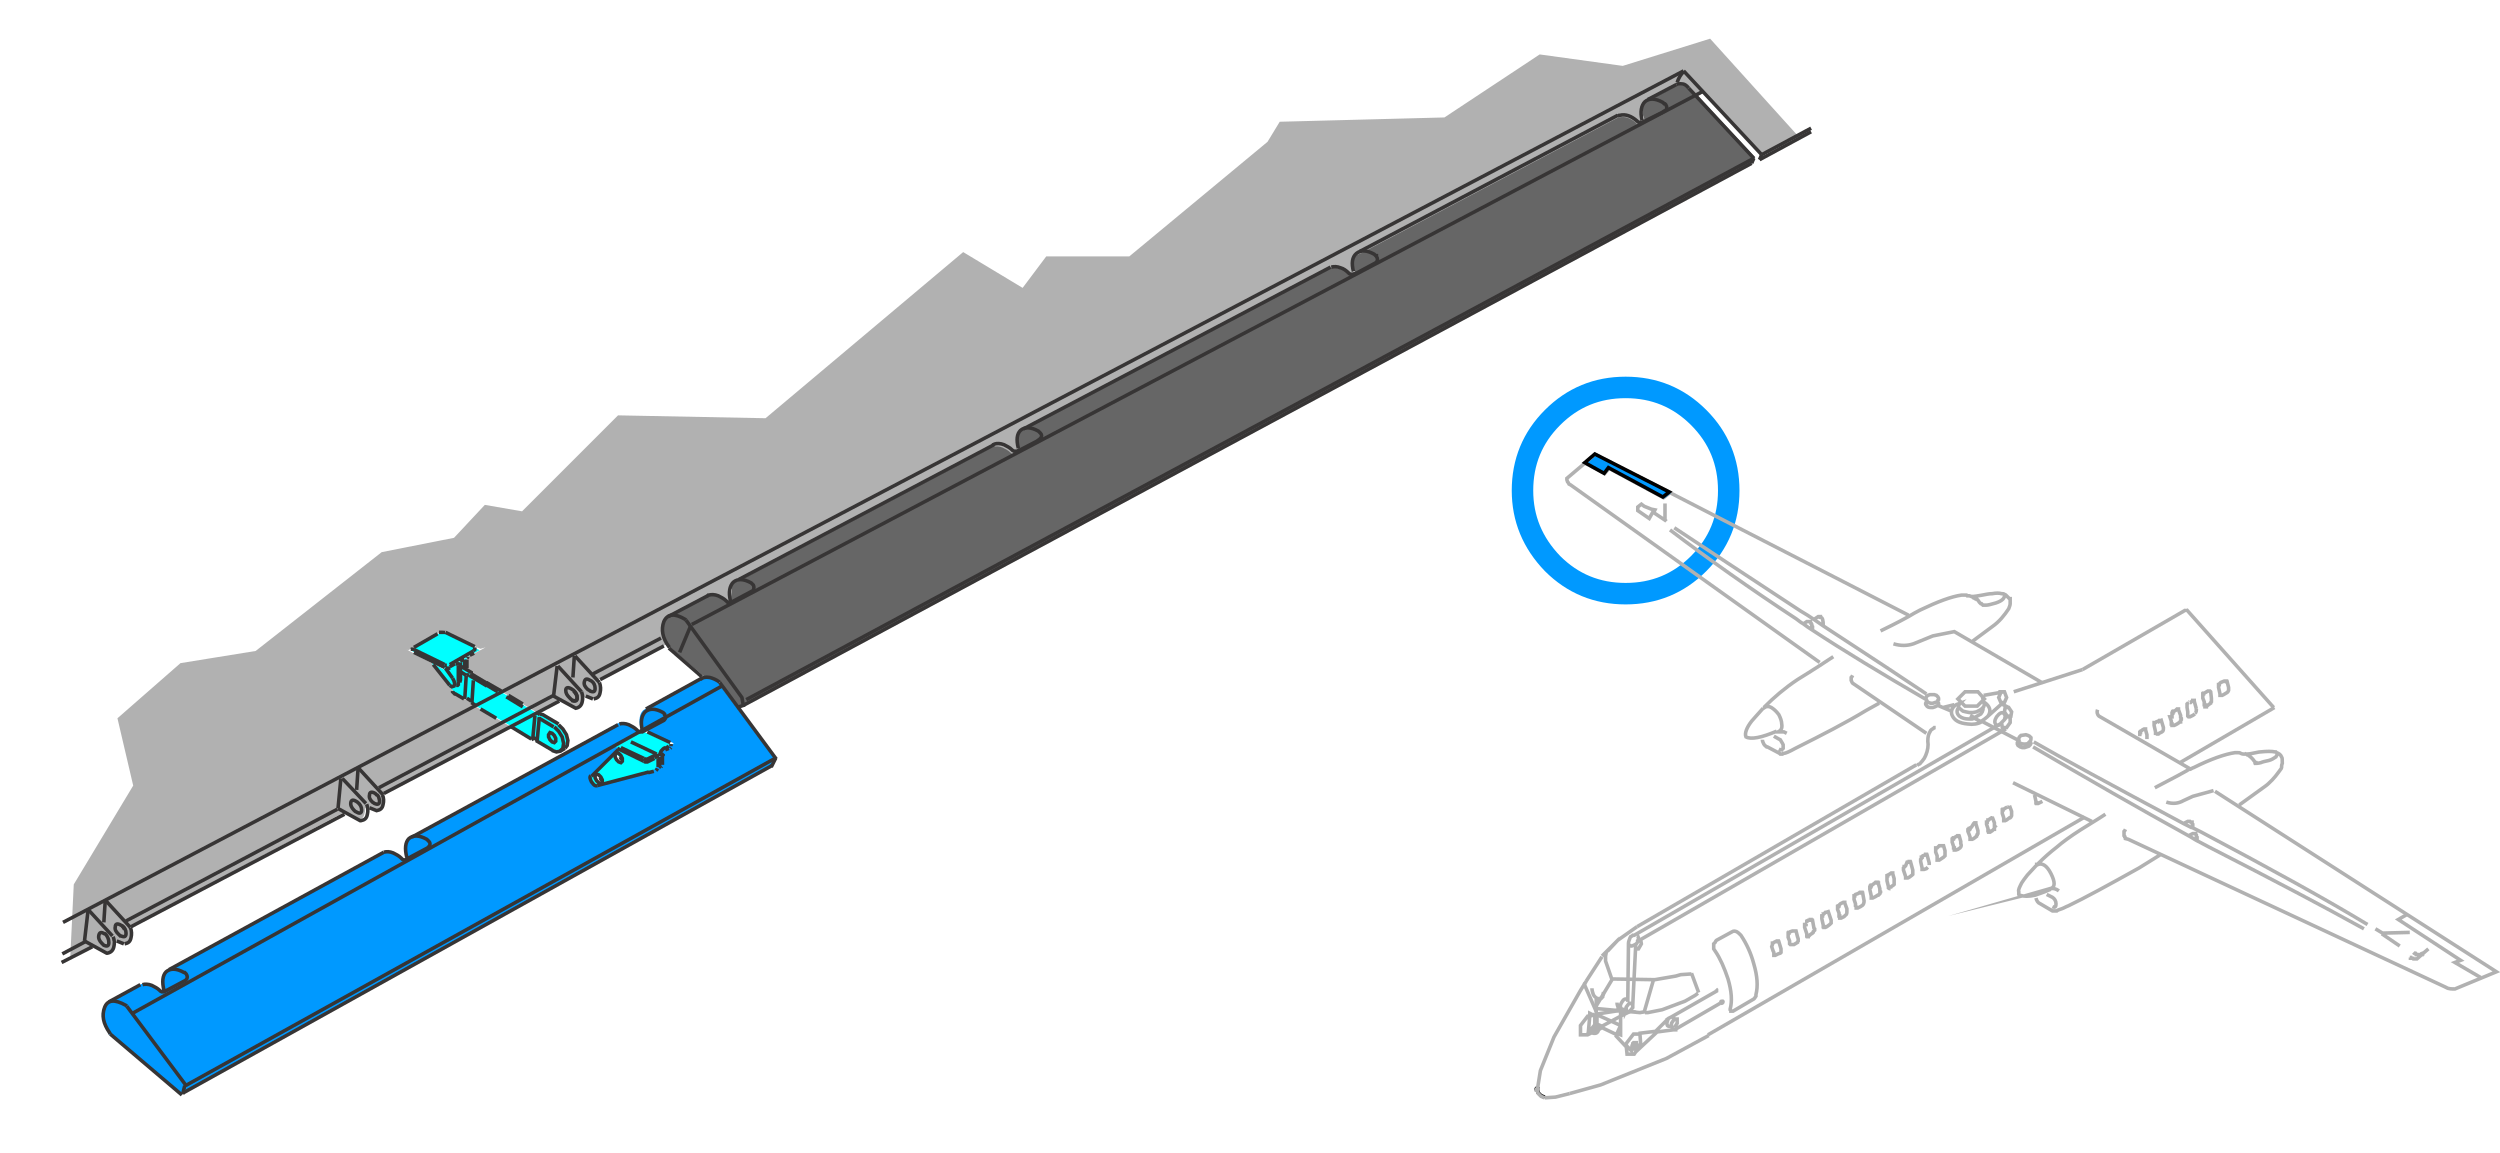 <?xml version="1.0" encoding="utf-8"?>
<!-- Generator: Adobe Illustrator 24.2.1, SVG Export Plug-In . SVG Version: 6.00 Build 0)  -->
<svg version="1.1" id="Ebene_1" xmlns="http://www.w3.org/2000/svg" xmlns:xlink="http://www.w3.org/1999/xlink" x="0px" y="0px"
	 viewBox="0 0 349.1 161" style="enable-background:new 0 0 349.1 161;" xml:space="preserve">
<style type="text/css">
	.st0{fill:none;stroke:#0099FF;stroke-width:3;stroke-linecap:round;stroke-linejoin:round;}
	.st1{fill:none;stroke:#B1B1B1;stroke-width:0.5;stroke-miterlimit:5;}
	.st2{fill:none;stroke:#000000;stroke-width:0.5;stroke-miterlimit:5;}
	.st3{fill:none;stroke:#B1B1B1;stroke-width:0.5;stroke-miterlimit:60;}
	.st4{fill:#CCCCCC;}
	.st5{fill:#0099FF;}
	.st6{fill:#00FFFF;}
	.st7{fill:#666666;}
	.st8{fill:#B1B1B1;}
	.st9{fill:none;stroke:#373535;stroke-width:0.5;stroke-miterlimit:5;}
</style>
<g>
	<path id="Layer1_0_1_STROKES" class="st0" d="M212.6,68.5c0-4,1.4-7.4,4.2-10.2c2.8-2.8,6.2-4.2,10.2-4.2c4,0,7.4,1.4,10.2,4.2
		c2.8,2.8,4.2,6.2,4.2,10.2s-1.4,7.4-4.2,10.2c-2.8,2.8-6.2,4.2-10.2,4.2s-7.4-1.4-10.2-4.2C214,75.8,212.6,72.4,212.6,68.5z"/>
	<path id="Layer1_3_MEMBER_0_1_STROKES" class="st1" d="M290.8,93.5l14.2-8.2l0.2-0.1v-0.2 M317.6,98.8l-13.2,7.7 M215.7,153.3
		l1.5-0.1l2-0.5 M228.6,129.4l39-22.6 M291.1,114.1l-52.6,30.4"/>
	<path d="M214.7,152.2c0.1,0,0.1,0,0.1-0.1c0-0.1,0-0.2-0.1-0.2c-0.1,0-0.2,0.1-0.2,0.2C214.5,152.1,214.6,152.2,214.7,152.2z"/>
	<path id="Layer1_3_MEMBER_2_1_STROKES" class="st2" d="M214.7,152.2L214.7,152.2c-0.1,0-0.2,0-0.2-0.1c0-0.1,0.1-0.2,0.2-0.2
		c0.1,0,0.1,0.1,0.1,0.2C214.8,152.1,214.7,152.2,214.7,152.2z M214.7,152.2l0.1,0.4l0.4,0.4l0.5,0.2"/>
	<path d="M214.7,152.2c0.1,0,0.1,0,0.1-0.1c0-0.1,0-0.2-0.1-0.2c-0.1,0-0.2,0.1-0.2,0.2C214.5,152.1,214.6,152.2,214.7,152.2z"/>
	<path id="Layer1_3_MEMBER_4_1_STROKES" class="st3" d="M308.7,96.6L308.7,96.6L308.7,96.6l-0.1-0.1h-0.3l-0.5,0.3l-0.1,0h0v0.1l0,0
		h-0.1v0l0,0.1v0.1l0,0.1v0.1l0,0v0.2l0.2,0.5l0,0.3v0.1l0.1,0v0.1h0v0.1h0v0.1h0.2l0-0.1l0.2-0.1l0.1-0.1l0.3-0.2l0-0.1l0.1-0.1
		l0-0.1v-0.4L308.7,96.6L308.7,96.6L308.7,96.6z M308.7,96.6L308.7,96.6 M292.9,99.1c-0.1,0.3-0.1,0.6,0.2,0.9l12.8,7.4
		c0.2-0.1,0.3-0.2,0.4-0.2c2.4-1.2,4.4-1.9,5.8-2.1h0.2l0.1,0c0.2,0,0.4,0,0.5,0.1c0,0,0.2,0.1,0.4,0.1l0,0c0.4,0,0.8,0,1.2-0.1
		c0.6-0.1,0.9-0.2,1.1-0.2c1-0.1,1.6-0.1,2.1,0h0.1l0.1,0.1c0.3,0.1,0.6,0.3,0.7,0.6c0.1,0.1,0.1,0.4,0.1,0.9
		c-0.1,0.2-0.1,0.4-0.1,0.6c0,0.1-0.2,0.3-0.4,0.6c-0.3,0.4-0.6,0.8-0.9,1.1c-0.4,0.4-0.7,0.7-1,0.9l-3.6,2.6 M313.4,105.2
		L313.4,105.2l0.2,0.1l0.1,0l0.1,0.1l0.1,0l0.1,0.1c0.3,0.2,0.6,0.5,0.8,0.8l0.1,0.1l0,0.1h0.1l0,0.1c0,0,0.3,0,0.7-0.1
		c0.2-0.1,0.6-0.2,1.1-0.3c0.4-0.1,0.7-0.3,1-0.5c0.1-0.2,0.2-0.3,0.2-0.4v-0.1l0-0.1l0,0 M305.7,98L305.7,98 M305.7,98l-0.1,0
		L305.7,98 M305.6,98.1L305.6,98.1L305.6,98.1l-0.1,0.1h0l-0.1,0.1v0.1h0l0,0.4l0.1,0.6l0,0.3l0,0.1v0.1h0v0.1l0.1,0.1h0v0h0.2v0h0
		l0.2-0.1l0.2-0.1l0.3-0.2 M306.7,99l-0.3-1.1v0h0v0h0v-0.1h-0.2v0.1h-0.1l-0.1,0.1l-0.1,0.1l-0.1,0 M306.1,97.8L306.1,97.8
		 M290.8,93.5l-9.6,3.1 M285.2,111.9l-0.6,0.3h0v0h-0.2v0h0v-0.1h-0.1v0l0,0v-0.2l-0.2-0.9 M280.3,112.7h0.2 M280.3,112.7
		L280.3,112.7l-0.2,0.1l-0.3,0.2h-0.1l0,0.1l-0.1,0v0l0,0v0.1h0v0.1h0v0.3l0.2,0.6l0,0.2v0l0,0.1v0.1h0.1v0l0,0h0v0h0.1v0h0l0.2-0.1
		l0.4-0.3l0.1,0l0.1-0.1l0.1-0.2v-0.1l0-0.1l0-0.1v-0.1l0-0.2l-0.3-0.8v0l0,0v0 M280.3,112.8L280.3,112.8L280.3,112.8 M294,113.7
		c0,0-1.2,0.8-3.5,2.2c-1.4,0.9-2.5,1.7-3.3,2.4c-0.9,0.7-1.7,1.4-2.5,2.2l-0.2,0.2l-0.1,0l0,0.1v0c0.7-0.4,1.4,0,2,1.2
		c0.6,1.2,0.6,1.9-0.1,2.1c0.4-0.1,0.8,0,1.2,0.3 M284.3,120.9L284.3,120.9L284.3,120.9L284.3,120.9z M284.3,120.9l-1.2,1.3
		c-0.4,0.5-0.6,0.8-0.8,1.1c-0.3,0.6-0.5,1-0.4,1.2v0.4l0.1,0.1v0c0.6,0.2,1.3,0.2,2.2,0c0.2-0.1,1-0.3,2.1-0.8c0,0,0,0,0.1,0
		 M285.8,124.9l0.8,0.4c0.3,0.2,0.5,0.5,0.5,0.9c0,0.4-0.1,0.6-0.5,0.4 M292.1,114.7l-11-5.4 M302.5,112c0.9,0.3,1.7,0.2,2.4-0.2
		l1.3-0.6l2.9-0.8 M296.8,115.8L296.8,115.8L296.8,115.8l-0.1,0.2l-0.1,0.1v0.6l0.1,0.1v0l0,0.1l0.1,0.1v0.1l0.4,0.1l44.2,20.6
		c0.1,0,0.1,0.1,0.2,0.1c0.3,0.2,0.8,0.2,1.2,0.2l5.8-2.4l-39.3-25.2 M284.3,125.4c0.1,0.4,0.3,0.7,0.6,0.8c0,0,0,0,0,0l1.7,1h0.6
		c0.1-0.1,0.4-0.2,0.7-0.3c0.3-0.1,0.6-0.3,0.9-0.4c0,0,0,0,0,0c2.3-1.1,5.6-2.9,9.9-5.3l2.9-1.8 M300.9,110c2.5-1.3,4.2-2.2,5-2.7
		 M221.5,137l2.2-3.4 M221.5,137l-0.1,0.2l-0.1,0.1c0,0.1,0,0.2,0,0.3l1.4,3.2l2.4-4l-0.9-2.6l0-0.7l0.1-0.5l0.2-0.3l-0.8,0.8
		 M215.7,153.3l-0.5-0.2l-0.4-0.4l-0.1-0.3l-0.1-0.1c-0.1,0-0.1-0.1-0.1-0.1c0-0.1,0.1-0.2,0.2-0.2l0.4-2.5l1.9-4.7l3.7-6.5l0.5-0.8
		c0-0.1,0.1-0.2,0.2-0.3 M214.7,152.3l0-0.1h0c0,0,0,0-0.1,0l0.1-0.3c0.1,0,0.1,0.1,0.1,0.2c0,0.1,0,0.1-0.1,0.1 M219.2,152.7
		l4.3-1.2l9.2-3.7l5.9-3.2 M259.1,124.9L259.1,124.9L259,125l0,0.1v0h-0.1v0.1h0v0.1h0v0.3l0.2,0.6l0,0.3v0l0.1,0.1v0.1h0v0h0v0.1
		h0.2l0.2-0.1l0.2-0.1l0.3-0.2c0.1-0.1,0.2-0.3,0.2-0.6l-0.2-1.1h-0.1v0h0v-0.1h-0.1v0h-0.1l0,0h-0.1l-0.1,0.1l-0.2,0.1L259.1,124.9
		L259.1,124.9z M261.4,123.6L261.4,123.6L261.4,123.6l-0.1,0v0.1h-0.1l0,0v0h0v0.1l0,0v0.1l-0.1,0v0.3l0.2,0.9v0.1h0v0.1h0v0.1h0v0
		h0.1v0h0.1v0l0.2-0.1l0.2-0.1l0.3-0.2l0.1,0l0.1-0.1l0.1-0.1v-0.1l0.1-0.1v-0.1l-0.1-0.1l0-0.3l-0.2-0.7v-0.1h-0.1v-0.1h-0.3
		l-0.1,0.1L261.4,123.6L261.4,123.6L261.4,123.6 M264,124.1L264,124.1c-0.1,0-0.2,0-0.3-0.1V124h0v-0.2l-0.2-0.8v-0.3l0-0.1v-0.1h0
		v-0.1l0-0.1v0h0.1v0l0-0.1l0,0h0l0.2-0.1l0.3-0.2h0.1l0,0h0.1l0,0l0,0.1h0v0l0.2,0.7l0,0.3l0,0.1v0.2l0,0.1v0.1l-0.1,0.1l-0.3,0.2
		l-0.1,0.1L264,124.1L264,124.1L264,124.1L264,124.1 M264,124.1L264,124.1 M272.9,117L272.9,117l-0.1,0l0,0v0.1h-0.1v0.1h-0.1v0.1
		l0,0.1v0.2l0.2,0.6l0,0.2v0h0.1v0.2h0v0l0,0.1l0,0h0.2l0,0l0.3-0.1l0.3-0.2c0.2-0.2,0.2-0.4,0.1-0.6l0-0.3l-0.2-0.7h-0.1v-0.1h-0.1
		v0h-0.1l0,0h0l-0.1,0.1l-0.2,0.1L272.9,117z M275.3,115.5l-0.2,0.1l0,0l0,0.1l0,0v0l-0.1,0v0.1h-0.1v0.1l-0.1,0v0.2l0.2,0.5
		l0.1,0.3v0.2h0v0.1l0.1,0v0l0.2,0v0h0l0.2-0.1l0.4-0.3l0-0.1l0.1-0.1v-0.1l0.1-0.1v-0.4l-0.3-1v0l0-0.1h0v0h-0.2v0l-0.1,0.1
		L275.3,115.5z M278.2,114L278.2,114L278.2,114l0,0.1h0v0l0.3,0.8l0,0.3v0.1l0.1,0.1l-0.1,0.1v0.1l0,0.1l0,0l0,0.1l-0.1,0l-0.2,0.2
		l-0.3,0.2h0l0,0h-0.2v0h0v0l0,0V116l-0.1,0v-0.1l0-0.2l-0.2-0.6v-0.3h0.1c0-0.1,0.1-0.2,0.1-0.3h0v0l0,0h0.1l0.1-0.1l0.3-0.2h0v0
		H278.2z M277.8,116.2L277.8,116.2 M271.4,118.1l0.2,0.7l0,0.3l0,0.1v0.1l0,0.1v0.1l-0.1,0.1l-0.1,0.1l-0.3,0.2l-0.3,0.2h0v0h-0.2
		l0,0v0h-0.1v0h0v-0.2l0-0.1l0-0.3l-0.2-0.5v-0.3l0,0v-0.1h0v-0.1l0-0.1l0.1,0v0h0l0,0v0h0l0.1,0l0.1-0.1l0.1-0.1l0.1-0.1l0.1,0h0.2
		L271.4,118.1L271.4,118.1L271.4,118.1L271.4,118.1z M271.1,118L271.1,118L271.1,118 M270.6,118.3L270.6,118.3L270.6,118.3
		 M269.2,121.1l-0.2,0.2l-0.3,0.1h0h-0.1l0,0l0,0h-0.1v0h-0.1v-0.1h0v-0.1h0l-0.2-0.9v-0.3l0.1-0.1v-0.1h0l0-0.1v0l0.1,0l0-0.1h0
		l0,0h0l0.1-0.1l0.3-0.1h0.1v-0.1h0.1v0.1h0l0.1,0l0,0l0.3,1.1v0.3 M266.1,120.9L266.1,120.9 M266.1,120.9L266.1,120.9L266.1,120.9
		L266,121h0l0,0h-0.1v0.1l0,0h0v0l-0.1,0.1v0.1l0,0v0.2l0.3,0.9v0.1h0v0.1l0,0v0h0.1v0h0.1v0h0.1l0.2-0.1l0.4-0.3l0,0l0.1-0.1l0-0.1
		v-0.1l0-0.1v-0.3l-0.3-1.1h-0.1v0l0,0h0l0-0.1h-0.1v0.1h-0.1v0l-0.2,0L266.1,120.9L266.1,120.9z M268.4,119.6L268.4,119.6
		 M268.7,121.4L268.7,121.4L268.7,121.4 M247.5,131.9L247.5,131.9L247.5,131.9l-0.1,0.3l0.2,0.6l0.1,0.2v0.2h0v0.1h0v0.1h0.1v0h0.1
		v0h0l0.2-0.1l0.2-0.1l0.3-0.1v0l0.1-0.1l0-0.1v-0.1l0,0v-0.3l-0.3-1h-0.1v-0.1h0v0h-0.2l0,0l-0.4,0.2l-0.1,0.1h0v0h0l-0.1,0h0v0.1
		l0,0v0l0,0L247.5,131.9L247.5,131.9z M247.8,131.5L247.8,131.5 M250.8,130l0.2,0.8l0.1,0.3c0,0.2,0,0.3,0,0.3c0,0-0.1,0.1-0.1,0.2
		l0,0l-0.5,0.3l-0.1,0l0,0H250v0h0v0l-0.1-0.1v-0.1l0,0l0-0.3l-0.2-0.5v-0.3h0v-0.1h0v-0.1l0-0.1v0h0.1v0l0,0h0v-0.1h0.1l0.1-0.1
		l0.3-0.1h0v0h0.2L250.8,130L250.8,130L250.8,130L250.8,130z M224.5,132.8l1.4-1.5l2.7-1.9 M222.6,140.8l6.4,0.6l0.6-0.1l1.3-4.5
		l-5.9-0.1 M229.7,141.4l0.4,0l2-0.4l3.2-1.2l1.4-0.8l0.4-0.3 M236.2,136l-1.5,0.1l-0.7,0.2l-2.9,0.5H231 M257.6,126.1l0.3,0.8
		l0,0.3c0,0.3,0,0.5-0.2,0.6l-0.2,0.2l-0.4,0.2h-0.2V128h0v-0.1h-0.1v-0.1l0-0.3l-0.2-0.5v-0.3l0,0v-0.1l0.1,0v0h0v-0.1h0.1v-0.1
		l0.1-0.1h0l0.1-0.1l0.2-0.1l0.2-0.1h0.2L257.6,126.1L257.6,126.1L257.6,126.1z M255.3,127.3L255.3,127.3L255.3,127.3L255.3,127.3
		L255.3,127.3l0.3,0.9l0.1,0.3v0.3l0,0.1l-0.1,0.1l-0.1,0.1l-0.4,0.3l-0.2,0.1h-0.2v-0.1h0v0h-0.1v-0.1h0v-0.1l-0.2-0.9v-0.2h0v-0.2
		l0,0v0l0,0v0l0.1,0v-0.1l0,0h0l0,0l0.1-0.1h0l0.2-0.2l0.1-0.1h0.1v0L255.3,127.3L255.3,127.3z M254.5,127.6l0.1-0.1 M252.3,128.9
		L252.3,128.9L252.3,128.9l-0.1,0.1h0v0l0,0.1v0H252v0l0,0v0.1l0,0.1v0.2l0.3,0.9v0.2h0v0.1h0v0h0.1v0.1h0.1v-0.1h0l0.1,0v0l0.1-0.1
		l0.1-0.1l0.3-0.2l0.1-0.1v-0.1l0.1-0.1l0.1-0.1v-0.2l-0.1-0.1l-0.2-1.1l0,0H253v0h-0.1v-0.1h-0.1v0.1h-0.1l-0.1,0l-0.1,0l-0.2,0.1
		L252.3,128.9L252.3,128.9 M252.5,130.7L252.5,130.7 M261.4,123.6L261.4,123.6 M264,124.1L264,124.1 M252.3,128.9L252.3,128.9"/>
	<path id="Layer1_3_MEMBER_5_1_STROKES" class="st1" d="M310.6,95.1L310.6,95.1h0.3v0.1l0.1,0l0.2,0.8l0,0.2l0,0.1v0.1l-0.1,0.2
		l-0.1,0.1l-0.5,0.3l-0.2,0.1h-0.1v0h-0.1v0h-0.1v0h0l0,0V97l0-0.1v0l-0.2-0.9v-0.3l0-0.1v0l0.1,0v-0.1l0,0v0h0v0l0.1-0.1h0l0,0l0,0
		l0.1-0.1L310.6,95.1L310.6,95.1z M310.6,95.1L310.6,95.1 M310.1,95.4L310.1,95.4L310.1,95.4 M303,100.1l0.2,0.6l0,0.3v0.1h0.1v0.1
		h0v0.1h0v0h0.1l0.1,0v0h0.1l0.2-0.1l0.2-0.1l0.3-0.2l0.1-0.1l0.1,0l0-0.1l0-0.1l0.1-0.1v-0.2l-0.1-0.1l0-0.3l-0.3-0.8v0h0v-0.1h0
		l0,0h-0.1v0h-0.1l-0.1,0.1l-0.1,0.1l-0.2,0.1h0l-0.1,0h0v0.1l0,0h-0.1v0.2l-0.1,0V100.1z M299.8,103.2V103l0-0.1l0-0.3l-0.2-0.7h0
		v-0.1h0v0h0l0,0h-0.1v0h-0.1l-0.2,0.1l-0.1,0.1l-0.2,0.1v0.1l0,0h0v0l0,0.1v0h-0.1v0.1h0v0.1h0v0.3 M303.5,101.3L303.5,101.3
		L303.5,101.3L303.5,101.3z M301.8,100.6l0.3,1c0,0.3,0,0.5-0.2,0.6l-0.4,0.2l-0.1,0.1l0,0c-0.1,0-0.1,0-0.2,0c0,0-0.1-0.1-0.1-0.1
		H301v-0.1h0v-0.1l-0.2-0.9v-0.3l0,0v0h0V101l0,0v-0.1h0l0.1,0v0h0.1l0.1-0.1l0.3-0.1h0l0.1-0.1h0.1v0.1L301.8,100.6L301.8,100.6
		L301.8,100.6z M301.3,102.6L301.3,102.6L301.3,102.6 M306.7,99c0,0.2,0,0.5-0.2,0.6 M222.3,138c0,0.3,0.1,0.6,0.2,0.9
		c0.1,0.2,0.3,0.4,0.5,0.5c0.1,0,0.1,0,0.2,0.1l0.1,0h0.1l0.1-0.1l0.1,0l0.1-0.1l0.1-0.1v-0.1l0.1-0.3v-0.1l0-0.2 M240.2,140.1
		l-6.2,3.6l0,0.1h-0.3l-2.3,0.3l-3,2.8l-0.2,0.3l-1,0l-0.1-1l-1.4-1.5l0.1-0.2l-2.1-1l-0.5,0.3v0.1l0,0c-0.1,0.3-0.3,0.4-0.5,0.4
		c-0.1,0-0.3,0-0.4-0.1l-0.6,0.3h-1l0-1.3l1-1.3h0.3l0-0.4l0.6,0.3l0.3-0.1l0-2.2 M223,141.8l-0.3-0.1 M223,141.8v-0.2l3.2-0.5
		c-0.1-0.1-0.1-0.2-0.2-0.3c-0.1-0.3-0.2-0.5-0.2-0.8 M222.7,141.6l-0.3,0.2h0.3l0,1.3l-0.5,0.6l0.1-0.1l0.1-0.1l0.1,0h0l0.1,0
		l0.1,0h0.1c0.1,0,0.1,0,0.2,0V143v-1.3l2,0.9l1.3-0.7l0-0.7c-0.1,0-0.1-0.1-0.2-0.2l0.5-0.1c-0.1,0-0.2-0.1-0.3-0.2
		c-0.1-0.2,0-0.5,0.2-0.8c0.2-0.3,0.3-0.4,0.5-0.4c0.2,0,0.3,0.1,0.3,0.4l0.1-8.2c0-0.2,0.1-0.4,0.2-0.7l0.1-0.2l0.2-0.1l0.1-0.1
		l0.2,0l51.1-29.5 M222.3,141.8H222l-0.2,2.3l0.1-0.1l0-0.1l0.1,0l0.1-0.1l0.1-0.1l0,0l-0.3,0.4c0.1,0,0.2,0,0.3,0l0.9-0.5v0
		c-0.1,0-0.1-0.1-0.2-0.1 M223,143l0.7,0.3l1.3-0.7l1.3,0.6v-1.3l1.2-0.6H227v0c-0.1,0.2-0.3,0.2-0.5,0.1c0,0-0.1-0.1-0.2-0.1
		 M221.8,144.1c0,0,0.1,0,0.1,0l-0.2,0.3 M239.5,131.6l-0.1,0.1l-0.1,0.1v0.2l0,0.1l0,0.2v0.2l0.2,0.3c0.7,1,1.3,2.4,1.8,3.9
		c0.5,1.7,0.6,3.1,0.3,4.2v0.1l0.1,0.1l0,0.1l0.1,0h0.1l0,0h0.1l0,0l2.9-1.7l0.1-0.1l0.2-0.3l0-0.2c0.3-1.2,0.2-2.6-0.3-4.3
		c-0.4-1.5-1-2.8-1.8-4c-0.2-0.2-0.4-0.4-0.6-0.5c-0.2-0.1-0.5-0.1-0.6,0l-2.2,1.2l-0.1,0.1L239.5,131.6z M239.6,138.1L239.6,138.1
		L239.6,138.1L239.6,138.1l0.1,0.1v0.1h0v0.1l-6.3,3.6h0.1l0.1,0l0.1,0.1l0,0.3l0-0.1h0.5v0.6l-0.4,0.6 M280.1,101.8l-51,29.4
		l0.1,0.6l-0.4,0.7h-0.4l0-0.3l-0.4,8.1l0,0.4l-0.5,0.6 M227.5,131.8c0,0.1,0,0.2,0.1,0.2c0.1,0.2,0.4,0.1,0.9-0.2l0.2-0.3
		c0-0.2,0-0.3,0.1-0.3c0-0.1,0-0.3-0.1-0.5l-0.1,0 M228.6,131.5l0.2-0.3h0.4 M228.4,132.2l0-0.4l0-0.1 M227,140.9v-0.2 M227,140.9
		v0.4c0.1-0.2,0.1-0.4,0.1-0.7l-0.1,0.1 M226.6,141c0.1,0,0.2-0.1,0.4-0.1 M227.1,140.6l0.4-0.5h0.4l0,0.3 M233.4,142l-0.4,0.2
		l-0.1,0.2c-0.1,0.3-0.2,0.5-0.1,0.7c0,0.2,0.3,0.3,0.6,0.1l0-0.3l0.4-0.6 M236.2,135.9l1,2.7 M233.6,143.7h-0.1l0-0.4 M228.3,146.8
		l0.8-1.1l-0.1-1.3h-0.9l-1,1.3l0,0.3l0.7,0.7l0-0.1v-0.2l0-0.1l0.1-0.1v-0.1l0-0.1l0.1-0.1l0-0.1l0-0.1l0.1-0.1l0.1,0l0,0l0.1,0h0
		l0,0h0.1l0.1,0l0,0v0.1c0,0.2,0,0.3-0.1,0.4l-0.1,0.1l0,0.1l-0.1,0l-0.1,0.1l-0.1,0.1l-0.1,0.1l-0.1,0.1l-0.1,0l0,0.1 M225.8,144.3
		l0.5-1.1v1.3L225.8,144.3z M231.3,144l-2.5,0.3 M233,142.2l-1.8,1.8"/>
	<path d="M240.4,140.1c0.1,0,0.2-0.1,0.2-0.2c0-0.1-0.1-0.1-0.2-0.1c-0.1,0-0.2,0-0.2,0.1C240.2,140,240.3,140.1,240.4,140.1z"/>
	<path class="st4" d="M224.1,66.1l0.7-0.6l7.6,4.1l0.9-0.7l-10.4-5.3l-1.4,1.2L224.1,66.1z"/>
	<path id="Layer1_3_MEMBER_7_1_STROKES" class="st3" d="M279.9,83C279.9,83,279.9,83,279.9,83 M279.9,83c-0.1-0.1-0.2-0.1-0.4-0.1
		c-0.3-0.1-0.8-0.1-1.3,0c-0.4,0-0.9,0.1-1.4,0.2c-0.6,0.1-1.1,0.2-1.5,0.2l0.2,0.1l0.1,0.1h0.1l0.1,0.1h0.1l0.1,0.1l0.1,0l0.1,0.1
		l0.2,0.3l0.1,0.1l0.1,0.1l0.1,0l0.1,0.1l0.1,0.1c0.2,0,0.4,0,0.5,0c0.2,0,0.6-0.1,1.3-0.3C279.6,83.9,280,83.5,279.9,83
		 M275.5,89.5l2.7-2c1-0.7,1.7-1.6,2.3-2.5c0.1-0.3,0.2-0.5,0.2-0.7l0-0.1v-0.4l0-0.1v-0.1h-0.1l-0.1-0.1l-0.1-0.1l-0.1-0.1
		c-0.1-0.1-0.2-0.2-0.2-0.2c-0.1-0.1-0.2-0.1-0.3-0.1 M283.9,104.3c7.5,4.4,14.8,8.6,21.7,12.4l0.6-0.3h0.1l0.1,0h0.1l0.1,0h0l0,0.1
		h0l0.1,0.1l0,0.1l0,0v0.1l0.1,0.1l0,0.5c0.6,0.3,1.1,0.6,1.7,0.9c9,4.6,16.2,8.4,21.6,11.4 M277,97.1l2.3-0.4l0-0.1h0.3h0.3
		l0.3,0.8l-0.3,0.7h-0.5l-0.3-0.7l0.3-0.7l0.3-0.1 M280.5,98.8H280l-0.1,0.6l0.4,0.6h0.5l0.1-0.6L280.5,98.8L280.5,98.8z
		 M280.5,98.8l-1-0.5l-1.9,1.7c0,0-0.1,0.1-0.1,0.1c0,0,0,0,0,0c-0.2,0.2-0.5,0.4-0.8,0.6l5.2,2.7c0-0.1,0-0.2,0-0.3l0.1-0.2
		l0.2-0.2l0.7-0.1l0.3,0.1l0.2,0.1l0.2,0.2l0,0.2c0,0.2-0.1,0.3-0.2,0.4l0.1,0l0.1,0.2l-0.1,0.2l-0.2,0.2l-0.3,0.1l-0.3,0.1h-0.3
		l-0.3-0.1l-0.3-0.2l-0.1-0.2v-0.2l0.2-0.3c0,0-0.1-0.1-0.1-0.2 M280.5,98.8L280.5,98.8 M280.2,100.1l-0.3,0.4l-0.3,0.3l-0.1,0.1
		l0.1,0.7h0.6l0.5-0.7l0-0.8H280.2z M279.9,100.5l0.1-0.4v-0.2l-0.2-0.3c-0.3-0.2-0.6,0-1,0.5c-0.3,0.5-0.3,0.8-0.1,1.1
		c0.2,0.2,0.5,0.1,0.9-0.4 M283.5,103.7c-0.2,0.1-0.4,0.2-0.8,0.2c-0.4,0-0.6-0.1-0.8-0.3 M284,103.6c3.8,2.2,10.8,6,20.9,11.4
		l0.6-0.3h0.3l0.1,0.1v0l0.1,0v0l0.1,0l0,0.1v0.1l0.1,0.1v0.5c0.4,0.2,0.8,0.4,1.2,0.6c9.8,5.2,17.6,9.5,23.2,12.9 M306.1,115.6
		c-0.4-0.2-0.8-0.4-1.2-0.6 M331.7,129.7l1,0.6l3.8-0.1 M305.6,116.7c0.4,0.2,0.8,0.5,1.2,0.7 M336.1,127.7l-1.2,0.7l8.7,5.7
		l-0.8,0.3l3.6,2.1 M339.1,132.5l-0.7,0.6l-0.9,0.8h-0.4l-0.1,0H337l-0.1-0.1h0l-0.1,0h-0.1l-0.1,0l0-0.1l-0.1,0h0 M337,133L337,133
		L337,133L337,133l0.1,0.1v0h0.1l0.1,0l0.1,0.1l0,0.1c0.1,0,0.2,0,0.4,0h0.4l0-0.1h0.1l0-0.1l0.1-0.1 M332.6,130.4l2.5,1.7
		 M224.7,65.4l7.6,4.1l0.9-0.7l-10.4-5.3l-1.4,1.2l2.7,1.4L224.7,65.4z M232.7,72.8l-0.1-0.1l-1.8-1.2l-0.5,0.9l-1.6-1.1v-0.5
		l0.5-0.4l0,0l0.4,0.3l1,0.4l0.5,0.1l-0.2,0.4 M232.5,72.7l0-2.4 M276.7,100.8c-0.5,0.3-1.2,0.4-1.9,0.3c-1.2-0.1-1.9-0.5-2.2-1.2
		c-0.1-0.2-0.1-0.4-0.1-0.6l-1.2-0.5l-0.7-0.3l-0.4,0.2l-0.3,0.1h-0.3c-0.3,0-0.5-0.1-0.6-0.3c-0.2-0.2-0.1-0.4,0.1-0.6l-0.1-0.2
		c-6.2-3.6-11.5-6.8-15.9-9.7c-0.5-0.3-0.9-0.6-1.3-0.9c-0.4-0.2-0.7-0.5-1-0.7c-6.4-4.2-12.2-8.3-17.6-12.4 M269,96.9
		c-3-2-7.8-5.2-14.4-9.5c-0.4-0.3-0.9-0.6-1.3-0.9c-0.6-0.4-1.2-0.8-1.9-1.2c-7.6-5-13.4-8.8-17.6-11.6 M253,88v-0.2l0.1-0.1v-0.2
		l-0.1-0.1v-0.2l-0.1-0.1V87l-0.1-0.1l0,0l0-0.1h-0.1l0,0l-0.1,0h-0.3l-0.6,0.4 M254.6,87.4c0-0.8-0.1-1.2-0.4-1.2l0-0.1
		c-0.1,0-0.2,0-0.2,0c0,0-0.1,0-0.1,0l-0.6,0.4 M275.3,83.3l-0.3-0.1h-0.1l-0.1,0h-0.1l-0.1-0.1l-0.1,0H274l-0.1,0
		c-1.4,0.2-3.3,0.9-5.8,2.1c-0.6,0.3-1.1,0.6-1.6,0.9c-1.8,1-3.1,1.6-3.9,2 M285.1,95.3l-12.2-7.1l-3,0.6l-2.7,1.1
		c-0.9,0.3-1.8,0.3-2.8,0 M266.5,85.9l-33.3-17.1 M221.4,64.6l-2.6,2.2V67l0.1,0.3l0.1,0.1l0.1,0.2l0.2,0.1l34.8,24.8 M276.7,100.8
		l-1-0.5l-0.3,0.1l-0.5,0c-0.5,0-0.9-0.1-1.3-0.4c-0.4-0.4-0.4-0.8-0.1-1.2l0-0.2l0.1-0.3l0.1-0.1c-0.3,0.1-0.6,0.2-0.8,0.4
		c-0.3,0.3-0.4,0.6-0.4,0.9 M275.1,99.9l0.6,0.3l0.2-0.1l0.7-0.4l0.2-0.3l0.1-0.3l-0.1-0.2l-0.1,0.1l-0.3,0.2l-0.4,0.2l-0.5,0.1
		h-0.5l-0.5-0.1l-0.4-0.1l-0.6-0.5l0-0.2 M274.4,98.6h1.7l1-1l-0.9-1h-1.8l-1,1L274.4,98.6z M277.6,100c0.5-0.7,0.3-1.4-0.6-2
		l0.1,0.4l-0.1,0.3l-0.1,0.2 M270.6,98.5l0.1-0.1l0-0.2l-0.1-0.2l-0.1,0l-0.3,0.1l-0.3,0.1h-0.3l-0.3-0.1l-0.3-0.2 M270.5,97.9
		l0.2-0.2l0-0.2l-0.1-0.2l-0.2-0.2l-0.3-0.1l-0.3,0l-0.3,0l-0.3,0.1l-0.2,0.2l-0.1,0.3v0.1 M267.7,106.9c0.1-0.1,0.2-0.2,0.3-0.2
		c0.1,0,0.2-0.2,0.3-0.3l0.1-0.1l0.3-0.4l0.1-0.2l0.1-0.2c0.3-0.7,0.4-1.4,0.3-2c0-0.6,0.1-1,0.3-1.3l0.1-0.2l0.1-0.1l0.3-0.2
		l0.1-0.1l0.2,0 M272.9,98.4l-1.6,0.4 M246.1,103.3c0,0.2,0.1,0.4,0.2,0.6c0.1,0.2,0.3,0.3,0.4,0.4c0,0,0,0,0.1,0l1.7,0.9h0l0.1,0.1
		h0.3l0.1-0.1h0.1c0.2,0,0.7-0.2,1.6-0.7c3.8-1.9,7.1-3.6,9.9-5.3l1.8-1 M258.7,94.3L258.7,94.3l-0.1,0.2l-0.1,0.1V95
		c0.1,0.2,0.1,0.3,0.2,0.4l10.3,7 M256,91.7c-3,2-4.7,3-5,3.2c-1.8,1.2-3.3,2.5-4.6,3.8h0v0.1v0c0.3-0.2,0.7-0.2,1.1,0.1
		c0.3,0.2,0.6,0.5,0.9,0.9c0.2,0.4,0.4,0.9,0.4,1.3c0.1,0.6-0.1,0.9-0.5,1.1l0.2,0h0.4l0.2,0l0.4,0.2 M246.3,98.9
		C246.3,98.9,246.3,98.9,246.3,98.9L246.3,98.9 M246.2,98.9L246.2,98.9c-1,1.1-1.5,1.7-1.6,1.8c-0.7,0.9-1,1.7-0.8,2.2h0
		c0.7,0.4,2.2,0.1,4.3-0.8 M248.4,104.6l0.2,0.1h0.2l0.1-0.1l0.1-0.1V104l-0.1-0.2l-0.3-0.5l-0.2-0.1l-0.7-0.4 M240.4,140.1
		c-0.1,0-0.1-0.1-0.1-0.2 M240.4,140.1v-0.3c-0.1,0-0.1,0.1-0.1,0.1 M240.4,139.8C240.4,139.8,240.4,139.8,240.4,139.8
		c0.2,0,0.2,0,0.2,0.1c0,0.1-0.1,0.2-0.2,0.2c0,0,0,0-0.1,0 M280.5,98.8L280.5,98.8"/>
	<path class="st5" d="M224.1,66.1l0.7-0.6l7.6,4.1l0.9-0.7l-10.4-5.3l-1.4,1.2L224.1,66.1z"/>
	<path id="Layer1_3_MEMBER_8_1_STROKES" class="st2" d="M224,66.1l-2.7-1.5l1.4-1.2l10.4,5.3l-0.9,0.7l-7.6-4.1L224,66.1z"/>
	<path id="Layer1_3_MEMBER_9_1_STROKES" class="st1" d="M305.3,85.1l12.2,13.7"/>
</g>
<g>
	<path class="st6" d="M86,104.2l-0.2,0.1l0.5,0.3h0l-3.8,3.9h0c-0.2,0.2-0.1,0.5,0.1,0.9l0,0c0.2,0.3,0.4,0.5,0.7,0.4l7.8-2l0.9-0.9
		v0v-1.1c0.1-0.3,0.1-0.5,0.3-0.7c0.1-0.1,0.1-0.1,0.2-0.2c0.1-0.1,0.2-0.2,0.3-0.3l0.5-0.2l0.7-0.4l-0.1,0l-4.2-1.9L86,104.2
		 M86,105.4l0.3,0.1l0.3,0.3l0.2,0.4v0.3l-0.2,0.2l-0.3-0.1l-0.3-0.3l-0.2-0.4v-0.3L86,105.4 M83.8,108.6L84,109l0,0.3l-0.2,0.2
		l-0.3-0.1l-0.3-0.3l-0.2-0.4v-0.3l0.2-0.2l0.3,0.1L83.8,108.6 M65.2,91.8L65.2,91.8L62,93.5l-1.8-1l0.3,0.6l0.9,1.1l2.3,2.8v0
		l0.5,0.3h0h0.5h0v0l0.4,0.2l0.6,0.2l0,0.5l0.6,0.3l4.9,2.8l3,1.8h0l0.2-0.1l0.4,0.2l0,0.3l2.8,1.5l0.5-0.1l0.7-0.4l0.3-0.4l0.1-0.7
		l-0.2-0.8l-0.5-0.8l-0.6-0.6l-2.2-1.3l-0.3,0l-0.5-0.3l0.1,0l-4.9-2.9l-0.1,0l-4.3-2.6V94l0,0l-0.6-0.3L65.2,91.8 M65.1,91.8l1.9-1
		l-0.4-0.2L65.4,90l-3.3-1.6l-0.7,0l-3.9,2.3l0,0.2l2.3,1.1l0.2,0.3l2.1,1.1L65.1,91.8z"/>
	<path class="st5" d="M57.6,116.8L57.6,116.8c-0.2,0.1-0.4,0.1-0.5,0.3c-0.4,0.4-0.6,1.1-0.4,2c0,0.1,0,0.2,0,0.3l0,0.5l-0.3,0.1
		h-0.2l-0.2,0l0-0.1l-0.1,0c-0.3-0.3-0.7-0.5-1.1-0.7c-0.5-0.2-0.9-0.2-1.2-0.1l-30,16.4c0,0,0,0,0,0c-0.1,0.1-0.2,0.1-0.3,0.2
		c-0.3,0.3-0.5,0.8-0.5,1.4l0.3,1.3l-0.3,0.1l-0.1,0h-0.2l-0.2-0.1l-0.1-0.1c-0.3-0.3-0.7-0.5-1.1-0.7c-0.5-0.2-0.9-0.2-1.3-0.2
		l-0.5,0.2l-4.2,2.3c-0.3,0.2-0.5,0.4-0.7,0.8c-0.4,1.1-0.1,2.2,0.7,3.5l0.1,0.2l10.1,8.5l0.2-0.7l0,0.4l82.1-45.6l0.5-1.2l-5.3-7.1
		l-2.6-3.5l-0.1-0.1c-0.5-0.3-0.9-0.5-1.4-0.5c-0.2-0.1-0.4-0.1-0.5,0h0c-0.1,0-0.2,0.1-0.3,0.1c-0.1,0.1-0.3,0.1-0.4,0.2l-7.4,4.1
		c-0.1,0.1-0.2,0.1-0.3,0.2c-0.5,0.5-0.6,1.3-0.4,2.4l4.7,2.2l-0.2,0.1l0.1,0l-0.7,0.4l-0.5,0.2c-0.1,0.1-0.2,0.1-0.3,0.3
		c-0.1,0.1-0.1,0.1-0.2,0.2c-0.1,0.2-0.1,0.4-0.2,0.5v1.2l-0.1,0.1v0l-0.9,0.9l-7.8,2c-0.3,0.1-0.5-0.1-0.7-0.4l0,0
		c-0.2-0.4-0.3-0.7-0.1-0.9h0c0-0.1,0-0.1,0-0.1l3.8-3.8l-0.5-0.3l0.2-0.1l-0.1,0l3.7-2.1l-0.2,0l-0.1,0h-0.2l-0.3-0.1l0-0.1
		c-0.3-0.3-0.7-0.5-1.1-0.7c-0.5-0.2-1-0.2-1.4-0.1L57.6,116.8 M92.5,100.4l-0.8,0.5l1-0.6L92.5,100.4z"/>
	<path class="st7" d="M229.9,14.2C229.8,14.2,229.8,14.2,229.9,14.2L229.9,14.2c-0.5,0.4-0.6,1-0.5,1.8l0.3,0.9l-0.3,0.1v0l-0.2,0.1
		h-0.3l-0.2-0.1l0-0.1c-0.9-0.7-1.7-1-2.4-0.8l-0.1,0l-0.2,0.1L190,35.1c-0.2,0-0.3,0.1-0.4,0.2c0,0-0.1,0-0.1,0
		c-0.4,0.4-0.6,1.1-0.5,1.9l0.2,0.8l-0.1,0v0l-0.3,0.2h-0.2l-0.3-0.2l0,0c-0.3-0.3-0.7-0.5-1.1-0.7c-0.5-0.2-1-0.2-1.4-0.2L143,59.9
		c-0.1,0-0.1,0-0.2,0c-0.1,0-0.2,0.1-0.3,0.2c0,0,0,0,0,0c-0.4,0.4-0.5,1-0.5,1.7c0,0.2,0,0.4,0.1,0.5v0.5l-0.1,0v0l-0.2,0.1h-0.3
		l-0.2-0.1l-0.1-0.1c-0.3-0.3-0.6-0.5-1.1-0.7c-0.5-0.2-1-0.2-1.3-0.1l-0.3,0.1l-35.4,18.7c-0.2,0-0.3,0.1-0.5,0.2h0c0,0,0,0,0,0
		c-0.3,0.3-0.4,0.6-0.4,1c-0.1,0.1-0.1,0.3,0,0.4L102,84h-0.1l0,0.1h-0.2l-0.2-0.1l-0.1-0.1c-0.3-0.3-0.7-0.5-1.1-0.7
		c-0.5-0.2-0.9-0.2-1.2-0.1h-0.1l-0.1,0.1l0,0L93.4,86c-0.1,0-0.1,0-0.1,0v0h0c0,0,0,0,0,0c0,0-0.1,0.1-0.1,0.1
		c-0.2,0.1-0.3,0.3-0.4,0.6c-0.4,1-0.2,2,0.4,3.1c0.1,0.1,0.1,0.3,0.2,0.4l0.1,0.2l5,4.2h0c0.2,0,0.4,0,0.5,0
		c0.4,0.1,0.9,0.3,1.4,0.5l0.1,0.1l2.6,3.5l0.8-0.3l140.9-75.7l0.3-0.7l-8.1-8.7l-0.1,0.1l-1-1.1c-0.3-0.4-0.6-0.6-1.1-0.6
		c-0.2,0-0.4,0-0.6,0.1l-4,2.1C230,14.1,229.9,14.1,229.9,14.2z"/>
	<path class="st8" d="M229.7,14.3c0,0,0.1-0.1,0.1-0.1c0,0,0.1,0,0.1,0c0.1-0.1,0.1-0.1,0.2-0.1l4-2.1c0.2-0.1,0.4-0.1,0.6-0.1
		c0.5,0,0.8,0.2,1.1,0.6l1,1.1l0.1-0.1l0.9-0.5l8.1,8.7l5.1-2.8L238.8,5.4l-12.2,3.8l-11.6-1.6l-13.3,8.8L178.7,17l-1.7,2.8
		l-19.3,16h-11.6l-3.3,4.4l-8.3-5l-27.6,23.2L86.3,58L72.9,71.4l-5.2-0.9l-4.3,4.6l-10.1,2L35.7,90.9l-10.5,1.7l-8.8,7.7l2.2,9.4
		l-8.3,13.8l-0.5,10.4l2.8-1.5l0.3-0.2l1.9,1h0c0.5-0.1,0.8-0.4,0.9-0.9c0.1-0.3,0.1-0.5,0-0.9l0.6,0.1l0.9,0.3
		c0.5-0.1,0.8-0.3,0.9-0.9c0.1-0.4,0.1-0.9-0.1-1.4l0,0l29.9-16l2.1,1l0,0c0.5-0.1,0.8-0.3,0.9-0.9c0.1-0.3,0.1-0.5,0.1-0.8l0.8,0.2
		l0.7,0.3h0c0.5-0.1,0.8-0.3,0.9-0.9c0.1-0.4,0.1-0.9-0.1-1.4l-0.1-0.1l18-9.5l-4.9-2.8l-0.6-0.3v0l0-0.3l-0.5-0.4l-0.4-0.2l0,0
		l0,0.3l-0.5-0.3h0l-0.5-0.3v0l-2.3-2.8l-0.9-1.1l-0.3-0.6l-3.7-2l0.4,0.2l4.8-2.7l-0.1,0h0.2l1.7-0.9L62,88l4.6,2.4l0.5,0.2
		l0.7-0.2l-2.6,1.4v0.1l0,0l-0.1,1.8l0.6,0.3v0l0,0l9.3,5.5l3.1-1.8l2.2,1.2h0c0.5-0.1,0.8-0.4,0.9-0.9c0.1-0.2,0.1-0.5,0-0.7
		l0.8,0.1l0.7,0.2c0.5-0.1,0.8-0.4,0.9-0.9c0.1-0.4,0.1-0.9-0.1-1.4l-0.3-0.3L93,90c-0.7-1.1-0.8-2.2-0.4-3.1
		c0.1-0.3,0.3-0.6,0.5-0.7c0,0,0.1-0.1,0.1-0.1c0,0,0,0,0,0h0v0c0,0,0.1,0,0.1,0l5.3-2.8l0,0l0.1-0.1H99c0.3-0.1,0.8-0.1,1.2,0.1
		c0.4,0.2,0.8,0.4,1.1,0.7l0.1,0.1l0.2,0.1h0.2l0-0.1l0.1-1.3c0-0.2,0-0.3,0-0.4c0-0.4,0.2-0.8,0.5-1c0,0,0.1,0,0.1,0c0,0,0,0,0,0h0
		c0.2-0.1,0.3-0.2,0.5-0.2l35.4-18.7l0.3-0.1c0.4-0.1,0.8-0.1,1.3,0.1c0.4,0.2,0.8,0.4,1.1,0.7l0.1,0.1l0.2,0.1h0.3L142,63v0v-0.4
		c0-0.2-0.1-0.3-0.1-0.5c-0.1-0.8,0.1-1.4,0.5-1.8c0,0,0.1-0.1,0.1-0.1c0,0,0,0,0,0c0.1-0.1,0.2-0.1,0.3-0.2c0,0,0.1,0,0.2,0
		l42.8-22.6c0.4-0.1,0.8,0,1.4,0.2c0.4,0.1,0.8,0.3,1.1,0.7l0,0l0.3,0.2h0.2l0.3-0.2v0l-0.2-0.7c-0.1-0.9,0-1.5,0.5-1.9
		c0,0,0.1-0.1,0.1-0.1c0,0,0,0,0.1,0c0.1-0.1,0.3-0.2,0.4-0.2l35.8-18.9l0.2-0.1l0.1,0c0.8-0.2,1.6,0.1,2.4,0.8l0,0.1l0.2,0.1h0.3
		l0.2-0.1v0c-0.1-0.3-0.1-0.6-0.2-0.9C229.1,15.3,229.2,14.7,229.7,14.3 M80.6,97.5c0,0.4-0.3,0.5-0.8,0.3
		C80.3,98.1,80.5,98,80.6,97.5c0-0.4-0.2-0.8-0.5-1C80.4,96.8,80.6,97.1,80.6,97.5 M17,129.3c0.2,0.1,0.3,0.3,0.4,0.5
		C17.4,129.6,17.2,129.5,17,129.3z"/>
	<path id="Layer1_4_1_STROKES" class="st9" d="M86.8,106.1l-0.2-0.4 M84,109l-0.2-0.4 M80.1,96.5c0.3,0.3,0.5,0.6,0.5,1
		c0,0.4-0.3,0.5-0.8,0.3 M17,129.3c0.2,0.1,0.3,0.3,0.4,0.5"/>
	<path id="Layer1_4_MEMBER_0_1_STROKES" class="st9" d="M235.1,9.9L8.8,128.8"/>
	<path id="Layer1_4_MEMBER_1_1_STROKES" class="st9" d="M235.8,12.3l9.1,9.8"/>
	<path id="Layer1_4_MEMBER_2_1_STROKES" class="st9" d="M95.8,86.6l7.8,10.8l0.2,1.1l-0.9,0.3"/>
	<path id="Layer1_4_MEMBER_3_1_STROKES" class="st9" d="M98,94.5l-4.6-4"/>
	<path id="Layer1_4_MEMBER_4_1_STROKES" class="st9" d="M95.8,86.6l-0.1-0.1c-1.5-0.9-2.5-0.8-3,0.3c-0.4,1.1-0.2,2.3,0.7,3.5
		l0.1,0.1"/>
	<path id="Layer1_4_MEMBER_5_1_STROKES" class="st9" d="M230.1,13.9l4-2.1"/>
	<path id="Layer1_4_MEMBER_6_1_STROKES" class="st9" d="M189.9,35.1l36-19"/>
	<path id="Layer1_4_MEMBER_7_1_STROKES" class="st9" d="M142.9,59.9l42.9-22.6"/>
	<path id="Layer1_4_MEMBER_8_1_STROKES" class="st9" d="M103.2,80.9l35.6-18.8"/>
	<path id="Layer1_4_MEMBER_9_1_STROKES" class="st9" d="M93.3,86.1l5.5-2.9"/>
	<path id="Layer1_4_MEMBER_10_MEMBER_0_1_STROKES" class="st9" d="M245.7,22.3l7.2-3.9"/>
	<path id="Layer1_4_MEMBER_11_1_STROKES" class="st9" d="M103.8,98.5l140.8-75.7"/>
	<path id="Layer1_4_MEMBER_12_1_STROKES" class="st9" d="M235.8,12.3c-0.3-0.4-0.6-0.6-1.1-0.6c-0.2,0-0.4,0-0.6,0.1"/>
	<path id="Layer1_4_MEMBER_13_1_STROKES" class="st9" d="M234.2,11.5c0.2-0.6,0.5-1.1,0.9-1.5"/>
	<path id="Layer1_4_MEMBER_14_1_STROKES" class="st9" d="M12.9,132.2l-4.3,2.2"/>
	<path id="Layer1_4_MEMBER_15_1_STROKES" class="st9" d="M48.1,113.7l-29.8,15.7"/>
	<path id="Layer1_4_MEMBER_16_1_STROKES" class="st9" d="M78.1,97.9l-24.5,12.9"/>
	<path id="Layer1_4_MEMBER_17_1_STROKES" class="st9" d="M92.7,90.2l-8.9,4.7"/>
	<path id="Layer1_4_MEMBER_18_1_STROKES" class="st9" d="M80.3,91.6l3.4,3.7"/>
	<path id="Layer1_4_MEMBER_19_1_STROKES" class="st9" d="M81.8,97.2l1,0.4"/>
	<path id="Layer1_4_MEMBER_20_1_STROKES" class="st9" d="M82.9,97.6c0.5-0.1,0.8-0.3,0.9-0.9c0.1-0.4,0.1-0.9-0.1-1.4"/>
	<path id="Layer1_4_MEMBER_21_1_STROKES" class="st9" d="M82.6,95.1c0.3,0.2,0.5,0.6,0.5,1c0,0.5-0.2,0.6-0.7,0.4l-0.1-0.1l-0.2-0.1
		L82,96.2c-0.3-0.3-0.5-0.6-0.4-1s0.3-0.5,0.8-0.2L82.6,95.1L82.6,95.1z"/>
	<path id="Layer1_4_MEMBER_22_1_STROKES" class="st9" d="M77.9,93l3.3,3.6"/>
	<path id="Layer1_4_MEMBER_23_1_STROKES" class="st9" d="M77.3,97.2l3.1,1.7h0c0.5-0.1,0.8-0.4,0.9-0.9c0.1-0.4,0.1-0.9-0.1-1.4"/>
	<path id="Layer1_4_MEMBER_24_1_STROKES" class="st9" d="M80.1,96.4c0.3,0.3,0.5,0.6,0.5,1c0,0.4-0.3,0.6-0.8,0.3l-0.1-0.1l-0.1-0.1
		l-0.1-0.1c-0.3-0.3-0.5-0.6-0.5-1c0-0.4,0.3-0.5,0.8-0.2L80.1,96.4L80.1,96.4z"/>
	<path id="Layer1_4_MEMBER_25_1_STROKES" class="st9" d="M80.2,91.6l-0.2,3"/>
	<path id="Layer1_4_MEMBER_26_1_STROKES" class="st9" d="M14.8,125.8l3.4,3.7"/>
	<path id="Layer1_4_MEMBER_27_1_STROKES" class="st9" d="M16.3,131.4l1,0.4"/>
	<path id="Layer1_4_MEMBER_28_1_STROKES" class="st9" d="M77.3,97.2l0.5-4.2"/>
	<path id="Layer1_4_MEMBER_29_1_STROKES" class="st9" d="M17.4,131.8c0.5-0.1,0.8-0.3,0.9-0.9c0.1-0.4,0.1-0.9-0.1-1.4"/>
	<path id="Layer1_4_MEMBER_30_1_STROKES" class="st9" d="M17.1,129.3c0.3,0.2,0.5,0.6,0.5,1c0,0.5-0.2,0.6-0.7,0.4l-0.1,0l-0.1-0.1
		l-0.1-0.1l-0.1-0.1c-0.3-0.3-0.5-0.6-0.4-1c0-0.4,0.3-0.5,0.8-0.2L17.1,129.3L17.1,129.3z"/>
	<path id="Layer1_4_MEMBER_31_1_STROKES" class="st9" d="M12.3,127l3.4,3.7"/>
	<path id="Layer1_4_MEMBER_32_1_STROKES" class="st9" d="M11.8,131.4l3.1,1.7H15c0.5-0.1,0.8-0.4,0.9-0.9c0.1-0.4,0.1-0.9-0.1-1.4"
		/>
	<path id="Layer1_4_MEMBER_33_1_STROKES" class="st9" d="M15.2,131.6c0,0.5-0.2,0.6-0.7,0.4l-0.1-0.1l-0.2-0.2
		c-0.3-0.3-0.5-0.7-0.4-1.1c0.1-0.4,0.3-0.5,0.8-0.2l0.1,0l0.1,0.1C15,130.8,15.2,131.1,15.2,131.6z"/>
	<path id="Layer1_4_MEMBER_34_1_STROKES" class="st9" d="M14.7,125.7l-0.2,3.1"/>
	<path id="Layer1_4_MEMBER_35_1_STROKES" class="st9" d="M17.7,140.5l8.3,11.1"/>
	<path id="Layer1_4_MEMBER_36_1_STROKES" class="st9" d="M25.4,152.9l-10-8.5"/>
	<path id="Layer1_4_MEMBER_37_1_STROKES" class="st9" d="M11.8,131.4l0.5-4.3"/>
	<path id="Layer1_4_MEMBER_38_1_STROKES" class="st9" d="M17.7,140.5l-0.1-0.1c-1.6-0.9-2.6-0.8-3,0.3c-0.4,1.1-0.2,2.2,0.7,3.5
		l0.1,0.2"/>
	<path id="Layer1_4_MEMBER_39_1_STROKES" class="st9" d="M90.2,99l7.8-4.3"/>
	<path id="Layer1_4_MEMBER_40_1_STROKES" class="st9" d="M57.5,116.9l28.8-15.7"/>
	<path id="Layer1_4_MEMBER_41_1_STROKES" class="st9" d="M23.6,135.4L53.6,119"/>
	<path id="Layer1_4_MEMBER_42_1_STROKES" class="st9" d="M15.2,139.9l4.4-2.4"/>
	<path id="Layer1_4_MEMBER_43_1_STROKES" class="st9" d="M25.9,151.6l82.5-45.8"/>
	<path id="Layer1_4_MEMBER_44_1_STROKES" class="st9" d="M93.6,103.7l-3.2-1.5"/>
	<path id="Layer1_4_MEMBER_45_1_STROKES" class="st9" d="M91.7,105.3l-3.6-1.7"/>
	<path id="Layer1_4_MEMBER_46_1_STROKES" class="st9" d="M89.9,105.9l-3.2-1.5"/>
	<path id="Layer1_4_MEMBER_47_1_STROKES" class="st9" d="M89.9,105.9l0.2,0.1l0.3,0l0.2-0.1l0.2-0.1l0.6-0.3l0,0h0.1l0,0h0.1l0,0
		h0.1l0,0h0.1l0,0H92v0h0l0,0h0v0h0v0l0,0"/>
	<path id="Layer1_4_MEMBER_48_1_STROKES" class="st9" d="M92.1,105.6c0-0.2,0.1-0.5,0.2-0.7c0.2-0.2,0.3-0.4,0.6-0.5"/>
	<path id="Layer1_4_MEMBER_49_1_STROKES" class="st9" d="M91.4,105.8L91.4,105.8L91.4,105.8L91.4,105.8l0.2-0.1l0,0h0.1l0,0h0.1l0,0
		h0v0h0v0.1h0v0l0,0v0.1"/>
	<path id="Layer1_4_MEMBER_50_1_STROKES" class="st9" d="M92.5,105.6L92.5,105.6l0-0.1l0,0v0l0.1-0.1v-0.1h0v0l0,0v0l0,0v0h0v0h0v0
		h0v0l0,0v0h0v0h0v0h0l0.1-0.1"/>
	<path id="Layer1_4_MEMBER_51_1_STROKES" class="st9" d="M89.9,106.3l-3.7-1.8"/>
	<path id="Layer1_4_MEMBER_52_1_STROKES" class="st9" d="M89.9,106.3l0.2,0.1h0.3l0.2-0.1l0.2-0.1l0.6-0.3"/>
	<path id="Layer1_4_MEMBER_53_1_STROKES" class="st9" d="M91.9,107.1v-1.2"/>
	<path id="Layer1_4_MEMBER_54_1_STROKES" class="st9" d="M92.1,105.7v1.3"/>
	<path id="Layer1_4_MEMBER_55_1_STROKES" class="st9" d="M92.5,106.8v-1.4"/>
	<path id="Layer1_4_MEMBER_56_1_STROKES" class="st9" d="M93.7,104.4L93.7,104.4L93.7,104.4L93.7,104.4l-0.1,0.1h0l0,0"/>
	<path id="Layer1_4_MEMBER_57_1_STROKES" class="st9" d="M93.7,103.9v0.3"/>
	<path id="Layer1_4_MEMBER_58_1_STROKES" class="st9" d="M93.4,104.2l-0.5,0.3"/>
	<path id="Layer1_4_MEMBER_59_1_STROKES" class="st9" d="M93.4,104.5l-0.5,0.2"/>
	<path id="Layer1_4_MEMBER_60_1_STROKES" class="st9" d="M91.8,107.3L91.8,107.3l-0.1,0.2h0v0h0v0h0l-0.1,0.1v0h0"/>
	<path id="Layer1_4_MEMBER_61_1_STROKES" class="st9" d="M92.1,107L92.1,107l0,0.1l0,0v0l0,0v0l0,0v0h0v0l0,0v0h0v0l-0.1,0.1h0v0
		l0,0h0v0h0l0,0h0v0"/>
	<path id="Layer1_4_MEMBER_62_1_STROKES" class="st9" d="M92.4,107l-0.1,0.1"/>
	<path id="Layer1_4_MEMBER_63_1_STROKES" class="st9" d="M91.3,107.7l-0.8,0.2"/>
	<path id="Layer1_4_MEMBER_64_1_STROKES" class="st9" d="M83.4,109.7L83.4,109.7c-0.3,0.1-0.5-0.1-0.7-0.4l-0.1-0.1
		c-0.2-0.4-0.3-0.7-0.1-0.9"/>
	<path id="Layer1_4_MEMBER_65_1_STROKES" class="st9" d="M77.3,101.5l-2-1.2v-0.2"/>
	<path id="Layer1_4_MEMBER_66_1_STROKES" class="st9" d="M78,101.1l-2.2-1.3l-0.4-0.1"/>
	<path id="Layer1_4_MEMBER_67_1_STROKES" class="st9" d="M68.3,95.6l-2.5-1.5"/>
	<path id="Layer1_4_MEMBER_68_1_STROKES" class="st9" d="M70,96.5l-2.1-1.2"/>
	<path id="Layer1_4_MEMBER_69_1_STROKES" class="st9" d="M73,98.3l-2-1.2"/>
	<path id="Layer1_4_MEMBER_70_1_STROKES" class="st9" d="M75.4,99.8L75,99.5"/>
	<path id="Layer1_4_MEMBER_71_1_STROKES" class="st9" d="M68,95.8l-2.5-1.5"/>
	<path id="Layer1_4_MEMBER_72_1_STROKES" class="st9" d="M70.7,97.3l2.3,1.4"/>
	<path id="Layer1_4_MEMBER_73_1_STROKES" class="st9" d="M67.5,95.4l2,1.2"/>
	<path id="Layer1_4_MEMBER_74_1_STROKES" class="st9" d="M75.3,100.3l-0.3,3.2l2.2,1.3"/>
	<path id="Layer1_4_MEMBER_75_1_STROKES" class="st9" d="M82.6,108.4l3.7-3.7"/>
	<path id="Layer1_4_MEMBER_76_1_STROKES" class="st9" d="M83.4,109.7l7.2-1.9"/>
	<path id="Layer1_4_MEMBER_77_1_STROKES" class="st9" d="M75,103.3l-0.5-0.3"/>
	<path id="Layer1_4_MEMBER_78_1_STROKES" class="st9" d="M74.5,103.1l-0.3,0.2"/>
	<path id="Layer1_4_MEMBER_79_1_STROKES" class="st9" d="M66.4,98.5l-0.6-0.4"/>
	<path id="Layer1_4_MEMBER_80_1_STROKES" class="st9" d="M69.3,100.3L67.1,99"/>
	<path id="Layer1_4_MEMBER_81_1_STROKES" class="st9" d="M74.2,103.2l-2.8-1.7"/>
	<path id="Layer1_4_MEMBER_82_1_STROKES" class="st9" d="M66.1,95l-0.2,3.1"/>
	<path id="Layer1_4_MEMBER_83_1_STROKES" class="st9" d="M65.1,94.4l-0.2,3.2"/>
	<path id="Layer1_4_MEMBER_84_1_STROKES" class="st9" d="M65.2,97.5l0.6,0.4"/>
	<path id="Layer1_4_MEMBER_85_1_STROKES" class="st9" d="M65.1,94.3l0.4-0.1"/>
	<path id="Layer1_4_MEMBER_86_1_STROKES" class="st9" d="M65.1,94.3l-0.8-0.5"/>
	<path id="Layer1_4_MEMBER_87_1_STROKES" class="st9" d="M65.8,94.1l0-0.2L64.3,93"/>
	<path id="Layer1_4_MEMBER_88_1_STROKES" class="st9" d="M64.8,97.6l-1.2-0.7v0h0l0,0h-0.1v0h0l0,0v0h0v0h0v0h0l-0.1-0.1v0l0,0h0v0
		h0v0l-0.1-0.1v0l-0.1-0.1v0h0v-0.1"/>
	<path id="Layer1_4_MEMBER_89_1_STROKES" class="st9" d="M61.1,88.5l-3.3,1.9"/>
	<path id="Layer1_4_MEMBER_90_1_STROKES" class="st9" d="M62.8,92.8l3.3-1.9"/>
	<path id="Layer1_4_MEMBER_91_1_STROKES" class="st9" d="M66.2,91.2l-0.6,0.3"/>
	<path id="Layer1_4_MEMBER_92_1_STROKES" class="st9" d="M62.8,93.1l0.7-0.4"/>
	<path id="Layer1_4_MEMBER_93_1_STROKES" class="st9" d="M64.3,92.5V95"/>
	<path id="Layer1_4_MEMBER_94_1_STROKES" class="st9" d="M64,92.9v2.2"/>
	<path id="Layer1_4_MEMBER_95_1_STROKES" class="st9" d="M64.9,92.1v1.2"/>
	<path id="Layer1_4_MEMBER_96_1_STROKES" class="st9" d="M65.2,92.1v1.2"/>
	<path id="Layer1_4_MEMBER_97_1_STROKES" class="st9" d="M62.1,92.8l-4.3-2.1"/>
	<path id="Layer1_4_MEMBER_98_1_STROKES" class="st9" d="M66.3,90.3l-4.1-2"/>
	<path id="Layer1_4_MEMBER_99_1_STROKES" class="st9" d="M63.2,94.7l-1-1.4"/>
	<path id="Layer1_4_MEMBER_100_1_STROKES" class="st9" d="M62.8,95.7l-2.3-2.9"/>
	<path id="Layer1_4_MEMBER_101_1_STROKES" class="st9" d="M66.1,90.9L66.1,90.9L66.1,90.9l0.1-0.1l0.1-0.1h0v0l0,0v0l0,0v-0.1l0-0.1
		l0,0v-0.1l0,0"/>
	<path id="Layer1_4_MEMBER_102_1_STROKES" class="st9" d="M66.3,91.1L66.3,91.1L66.3,91.1L66.3,91.1L66.3,91.1"/>
	<path id="Layer1_4_MEMBER_103_1_STROKES" class="st9" d="M61.3,88.3L61.3,88.3L61.3,88.3l0.1,0l0,0h0.1v0h0.6v0h0.1"/>
	<path id="Layer1_4_MEMBER_104_1_STROKES" class="st9" d="M57.7,90.7L57.7,90.7L57.7,90.7L57.7,90.7L57.7,90.7L57.7,90.7l-0.1-0.2h0
		v-0.1"/>
	<path id="Layer1_4_MEMBER_105_1_STROKES" class="st9" d="M62.1,92.9h0.1v0h0.2"/>
	<path id="Layer1_4_MEMBER_106_1_STROKES" class="st9" d="M62.1,93.2l-4.3-2.1"/>
	<path id="Layer1_4_MEMBER_107_1_STROKES" class="st9" d="M62.2,93.3L62.2,93.3l0.2,0l0,0h0.1l0,0h0.2v0h0.1v0h0.1v0"/>
	<path id="Layer1_4_MEMBER_108_1_STROKES" class="st9" d="M57.6,90.5v0.4"/>
	<path id="Layer1_4_MEMBER_109_1_STROKES" class="st9" d="M63.6,92.7L63.6,92.7l0.2,0v0h0.1v0h0v0h0v0.1"/>
	<path id="Layer1_4_MEMBER_110_1_STROKES" class="st9" d="M64.3,92.4L64.3,92.4L64.3,92.4L64.3,92.4l0.1-0.1h0v0l0,0h0v0l0.1-0.1h0
		v0h0l0.1-0.1h0.1l0,0h0.1l0,0h0l0,0h0"/>
	<path id="Layer1_4_MEMBER_111_1_STROKES" class="st9" d="M65.2,91.9L65.2,91.9L65.2,91.9L65.2,91.9l0.1-0.1h0v-0.1h0v0l0,0v0h0v0h0
		v0"/>
	<path id="Layer1_4_MEMBER_112_1_STROKES" class="st9" d="M64,95.1v0.2h0v0.1l0,0v0.1l0,0v0.1h0v0l-0.1,0.1l0,0h0v0h0v0h-0.1l0,0
		h-0.1"/>
	<path id="Layer1_4_MEMBER_113_1_STROKES" class="st9" d="M64.3,94.9l-0.1,0.4v0h0v0l0,0v0l0,0v0l0,0h0v0l0,0h0"/>
	<path id="Layer1_4_MEMBER_114_1_STROKES" class="st9" d="M100.5,95.3l7.9,10.7"/>
	<path id="Layer1_4_MEMBER_115_1_STROKES" class="st9" d="M100.5,95.3l-0.1-0.1c-0.4-0.3-0.9-0.5-1.3-0.6c-0.6-0.1-1,0-1.3,0.3"/>
	<path id="Layer1_4_MEMBER_116_1_STROKES" class="st9" d="M25.6,152.6l82.2-45.7"/>
	<path id="Layer1_4_MEMBER_117_1_STROKES" class="st9" d="M25.8,151.6l-0.3,1.2"/>
	<path id="Layer1_4_MEMBER_118_1_STROKES" class="st9" d="M77.1,104.8l0.6,0.2l0.5-0.1l0.4-0.4l0.1-0.7l-0.2-0.9l-0.5-0.8l-0.6-0.6"
		/>
	<path id="Layer1_4_MEMBER_119_1_STROKES" class="st9" d="M78.9,104.5l0.3-0.4l0.1-0.7l-0.2-0.8l-0.5-0.8l-0.6-0.6"/>
	<path id="Layer1_4_MEMBER_120_1_STROKES" class="st9" d="M78.2,104.9l0.7-0.4"/>
	<path id="Layer1_4_MEMBER_121_1_STROKES" class="st9" d="M62.8,95.7l0.3,0.2l0.3-0.1l0.1-0.3l-0.1-0.4l-0.2-0.4"/>
	<path id="Layer1_4_MEMBER_122_1_STROKES" class="st9" d="M83.1,108.6l0.2,0.4l0.3,0.3l0.3,0.1l0.2-0.2l0-0.3l-0.2-0.4l-0.3-0.3
		l-0.3-0.1l-0.2,0.2L83.1,108.6z"/>
	<path id="Layer1_4_MEMBER_123_1_STROKES" class="st9" d="M85.9,105.4l0,0.3l0.2,0.4l0.3,0.3l0.3,0.1l0.2-0.2l0-0.4l-0.2-0.4
		l-0.3-0.3l-0.3-0.1L85.9,105.4z"/>
	<path id="Layer1_4_MEMBER_124_1_STROKES" class="st9" d="M76.6,102.6l0,0.3l0.2,0.4l0.3,0.3l0.3,0.1l0.2-0.2l0-0.4l-0.2-0.4
		l-0.3-0.3l-0.3-0.1L76.6,102.6z"/>
	<path id="Layer1_4_MEMBER_125_1_STROKES" class="st9" d="M98.7,83.2l0.1,0l0.1-0.1l0.1,0c0.3-0.1,0.8-0.1,1.3,0.1
		c0.4,0.2,0.8,0.4,1.1,0.7l0.1,0.1l0.1,0.1l0.2,0.1h0.1l0.2-0.1l3-1.6l0.1-0.1c0.1-0.2,0.1-0.5,0-0.7l-0.2-0.2l-0.1-0.1
		c-1.1-0.6-1.9-0.6-2.5-0.1c-0.5,0.5-0.7,1.4-0.4,2.6"/>
	<path id="Layer1_4_MEMBER_126_1_STROKES" class="st9" d="M138.6,62.2l0.1-0.1l0.2-0.1c0.3-0.1,0.8-0.1,1.3,0.1
		c0.4,0.2,0.8,0.4,1.1,0.7l0.1,0.1l0.2,0.1l0.1,0h0.1l0.1,0h0.1l0.5-0.2l2.3-1.2l0.4-0.3l0.1-0.1c0.2-0.2,0.2-0.5,0-0.7l-0.1-0.1
		l-0.1-0.1l-0.1-0.1c-1.1-0.6-1.9-0.6-2.5-0.1c-0.5,0.5-0.6,1.3-0.3,2.5"/>
	<path id="Layer1_4_MEMBER_127_1_STROKES" class="st9" d="M185.9,37.3c0.4-0.1,0.8-0.1,1.3,0.1c0.4,0.1,0.8,0.4,1.1,0.7l0.1,0.1
		l0.2,0.1l0.1,0h0.2l0.6-0.2l2.6-1.4l0.1-0.1c0.2-0.2,0.2-0.5,0-0.8l0-0.1l-0.1,0l-0.1-0.1l-0.1-0.1c-1.1-0.6-1.9-0.6-2.5-0.1
		c-0.6,0.5-0.7,1.4-0.4,2.5"/>
	<path id="Layer1_4_MEMBER_128_1_STROKES" class="st9" d="M225.9,16.2l0.2-0.1l0.1,0c0.8-0.2,1.6,0.1,2.4,0.8l0.1,0.1l0.2,0.1l0.1,0
		h0.2l0.1,0l2.8-1.4l0.3-0.2l0.2-0.1c0.2-0.2,0.2-0.5,0-0.8l-0.1-0.1l-0.1,0l-0.1-0.1l-0.1-0.1c-1.1-0.6-1.9-0.6-2.5-0.1
		c-0.5,0.5-0.7,1.4-0.4,2.6"/>
	<path id="Layer1_4_MEMBER_129_MEMBER_0_1_STROKES" class="st9" d="M246,21.6l6.9-3.7"/>
	<path id="Layer1_4_MEMBER_130_MEMBER_0_1_STROKES" class="st9" d="M104.2,97.7l140.7-75.6"/>
	<path id="Layer1_4_MEMBER_130_MEMBER_1_1_STROKES" class="st9" d="M235.1,9.9L246,21.6"/>
	<path id="Layer1_4_MEMBER_130_MEMBER_2_1_STROKES" class="st9" d="M244.9,22.1l-0.3,0.7"/>
	<path id="Layer1_4_MEMBER_130_MEMBER_3_1_STROKES" class="st9" d="M246,21.6l-0.3,0.7"/>
	<path id="Layer1_4_MEMBER_130_MEMBER_4_1_STROKES" class="st9" d="M86.5,101.1c0.3-0.1,0.8-0.1,1.3,0.1c0.4,0.2,0.8,0.4,1.1,0.7
		l0.1,0.1l0.1,0.1l0.2,0.1h0.2l0.1,0l0.1,0l3-1.6l0.1-0.1c0.2-0.2,0.2-0.5,0-0.7l0-0.1l-0.1-0.1l-0.1-0.1c-1.1-0.6-1.9-0.6-2.5-0.1
		c-0.5,0.5-0.7,1.4-0.4,2.6"/>
	<path id="Layer1_4_MEMBER_130_MEMBER_5_1_STROKES" class="st9" d="M53.6,119c0.4-0.1,0.8-0.1,1.3,0.1c0.4,0.2,0.8,0.4,1.1,0.7
		l0.1,0.1l0.1,0.1l0.2,0.1h0.1l0.2-0.1l3-1.6l0.1-0.1l0.1-0.1c0.2-0.2,0.2-0.5,0-0.7l-0.2-0.2l-0.1-0.1c-1.1-0.6-1.9-0.6-2.5-0.1
		c-0.5,0.5-0.6,1.4-0.3,2.6"/>
	<path id="Layer1_4_MEMBER_130_MEMBER_6_1_STROKES" class="st9" d="M19.9,137.5c0.3-0.1,0.8-0.1,1.3,0.1c0.4,0.2,0.8,0.4,1.1,0.7
		l0.1,0.1l0.2,0.1h0.1l0.1,0l0.1,0l3-1.6l0.1-0.1c0.2-0.2,0.2-0.5,0-0.8l-0.2-0.2l-0.1,0c-1.1-0.6-1.9-0.6-2.5-0.1
		c-0.5,0.5-0.6,1.4-0.3,2.6"/>
	<path id="Layer1_4_MEMBER_130_MEMBER_7_1_STROKES" class="st9" d="M11.9,131.5l-3.2,1.7"/>
	<path id="Layer1_4_MEMBER_130_MEMBER_8_1_STROKES" class="st9" d="M47.1,113l-29.5,15.6"/>
	<path id="Layer1_4_MEMBER_130_MEMBER_9_1_STROKES" class="st9" d="M77.3,97.1l-24.4,12.9"/>
	<path id="Layer1_4_MEMBER_130_MEMBER_10_1_STROKES" class="st9" d="M92.3,89.1l-9.5,5"/>
	<path id="Layer1_4_MEMBER_130_MEMBER_11_1_STROKES" class="st9" d="M74.7,99.9l-0.3,3.2"/>
	<path id="Layer1_4_MEMBER_130_MEMBER_12_1_STROKES" class="st9" d="M50.1,107.3l3.4,3.7"/>
	<path id="Layer1_4_MEMBER_130_MEMBER_13_1_STROKES" class="st9" d="M51.6,112.8l1,0.4h0c0.5-0.1,0.8-0.3,0.9-0.9
		c0.1-0.4,0.1-0.9-0.1-1.3"/>
	<path id="Layer1_4_MEMBER_130_MEMBER_14_1_STROKES" class="st9" d="M53,111.8c0,0.5-0.2,0.6-0.7,0.4l-0.3-0.2
		c-0.3-0.3-0.5-0.6-0.4-1c0-0.4,0.3-0.5,0.8-0.2l0.1,0.1l0.1,0.1C52.8,111,52.9,111.3,53,111.8z"/>
	<path id="Layer1_4_MEMBER_130_MEMBER_15_1_STROKES" class="st9" d="M47.8,108.7l3.3,3.5"/>
	<path id="Layer1_4_MEMBER_130_MEMBER_16_1_STROKES" class="st9" d="M47.2,112.9l3.1,1.7l0.1,0c0.5-0.1,0.8-0.3,0.9-0.9
		c0.1-0.4,0.1-0.9-0.1-1.4"/>
	<path id="Layer1_4_MEMBER_130_MEMBER_17_1_STROKES" class="st9" d="M49.9,112L49.9,112c0.4,0.3,0.6,0.7,0.6,1.1s-0.2,0.6-0.7,0.3
		l-0.2-0.1l-0.1-0.1l-0.1-0.1c-0.3-0.3-0.5-0.7-0.4-1.1C49.1,111.7,49.3,111.6,49.9,112L49.9,112z"/>
	<path id="Layer1_4_MEMBER_130_MEMBER_18_1_STROKES" class="st9" d="M47.2,112.9l0.4-4.2"/>
	<path id="Layer1_4_MEMBER_130_MEMBER_19_1_STROKES" class="st9" d="M50,107.3l-0.2,3"/>
	<path id="Layer1_4_MEMBER_131_MEMBER_0_1_STROKES" class="st9" d="M18.5,141.5l82.3-45.7"/>
	<path id="Layer1_4_MEMBER_131_MEMBER_1_1_STROKES" class="st9" d="M96.6,87.2l141.3-74.5"/>
	<path id="Layer1_4_MEMBER_131_MEMBER_2_1_STROKES" class="st9" d="M107.7,107.1l0.6-1.2"/>
	<path id="Layer1_4_MEMBER_131_MEMBER_3_1_STROKES" class="st9" d="M96.4,87.5l-1.5,3.6"/>
</g>
</svg>
